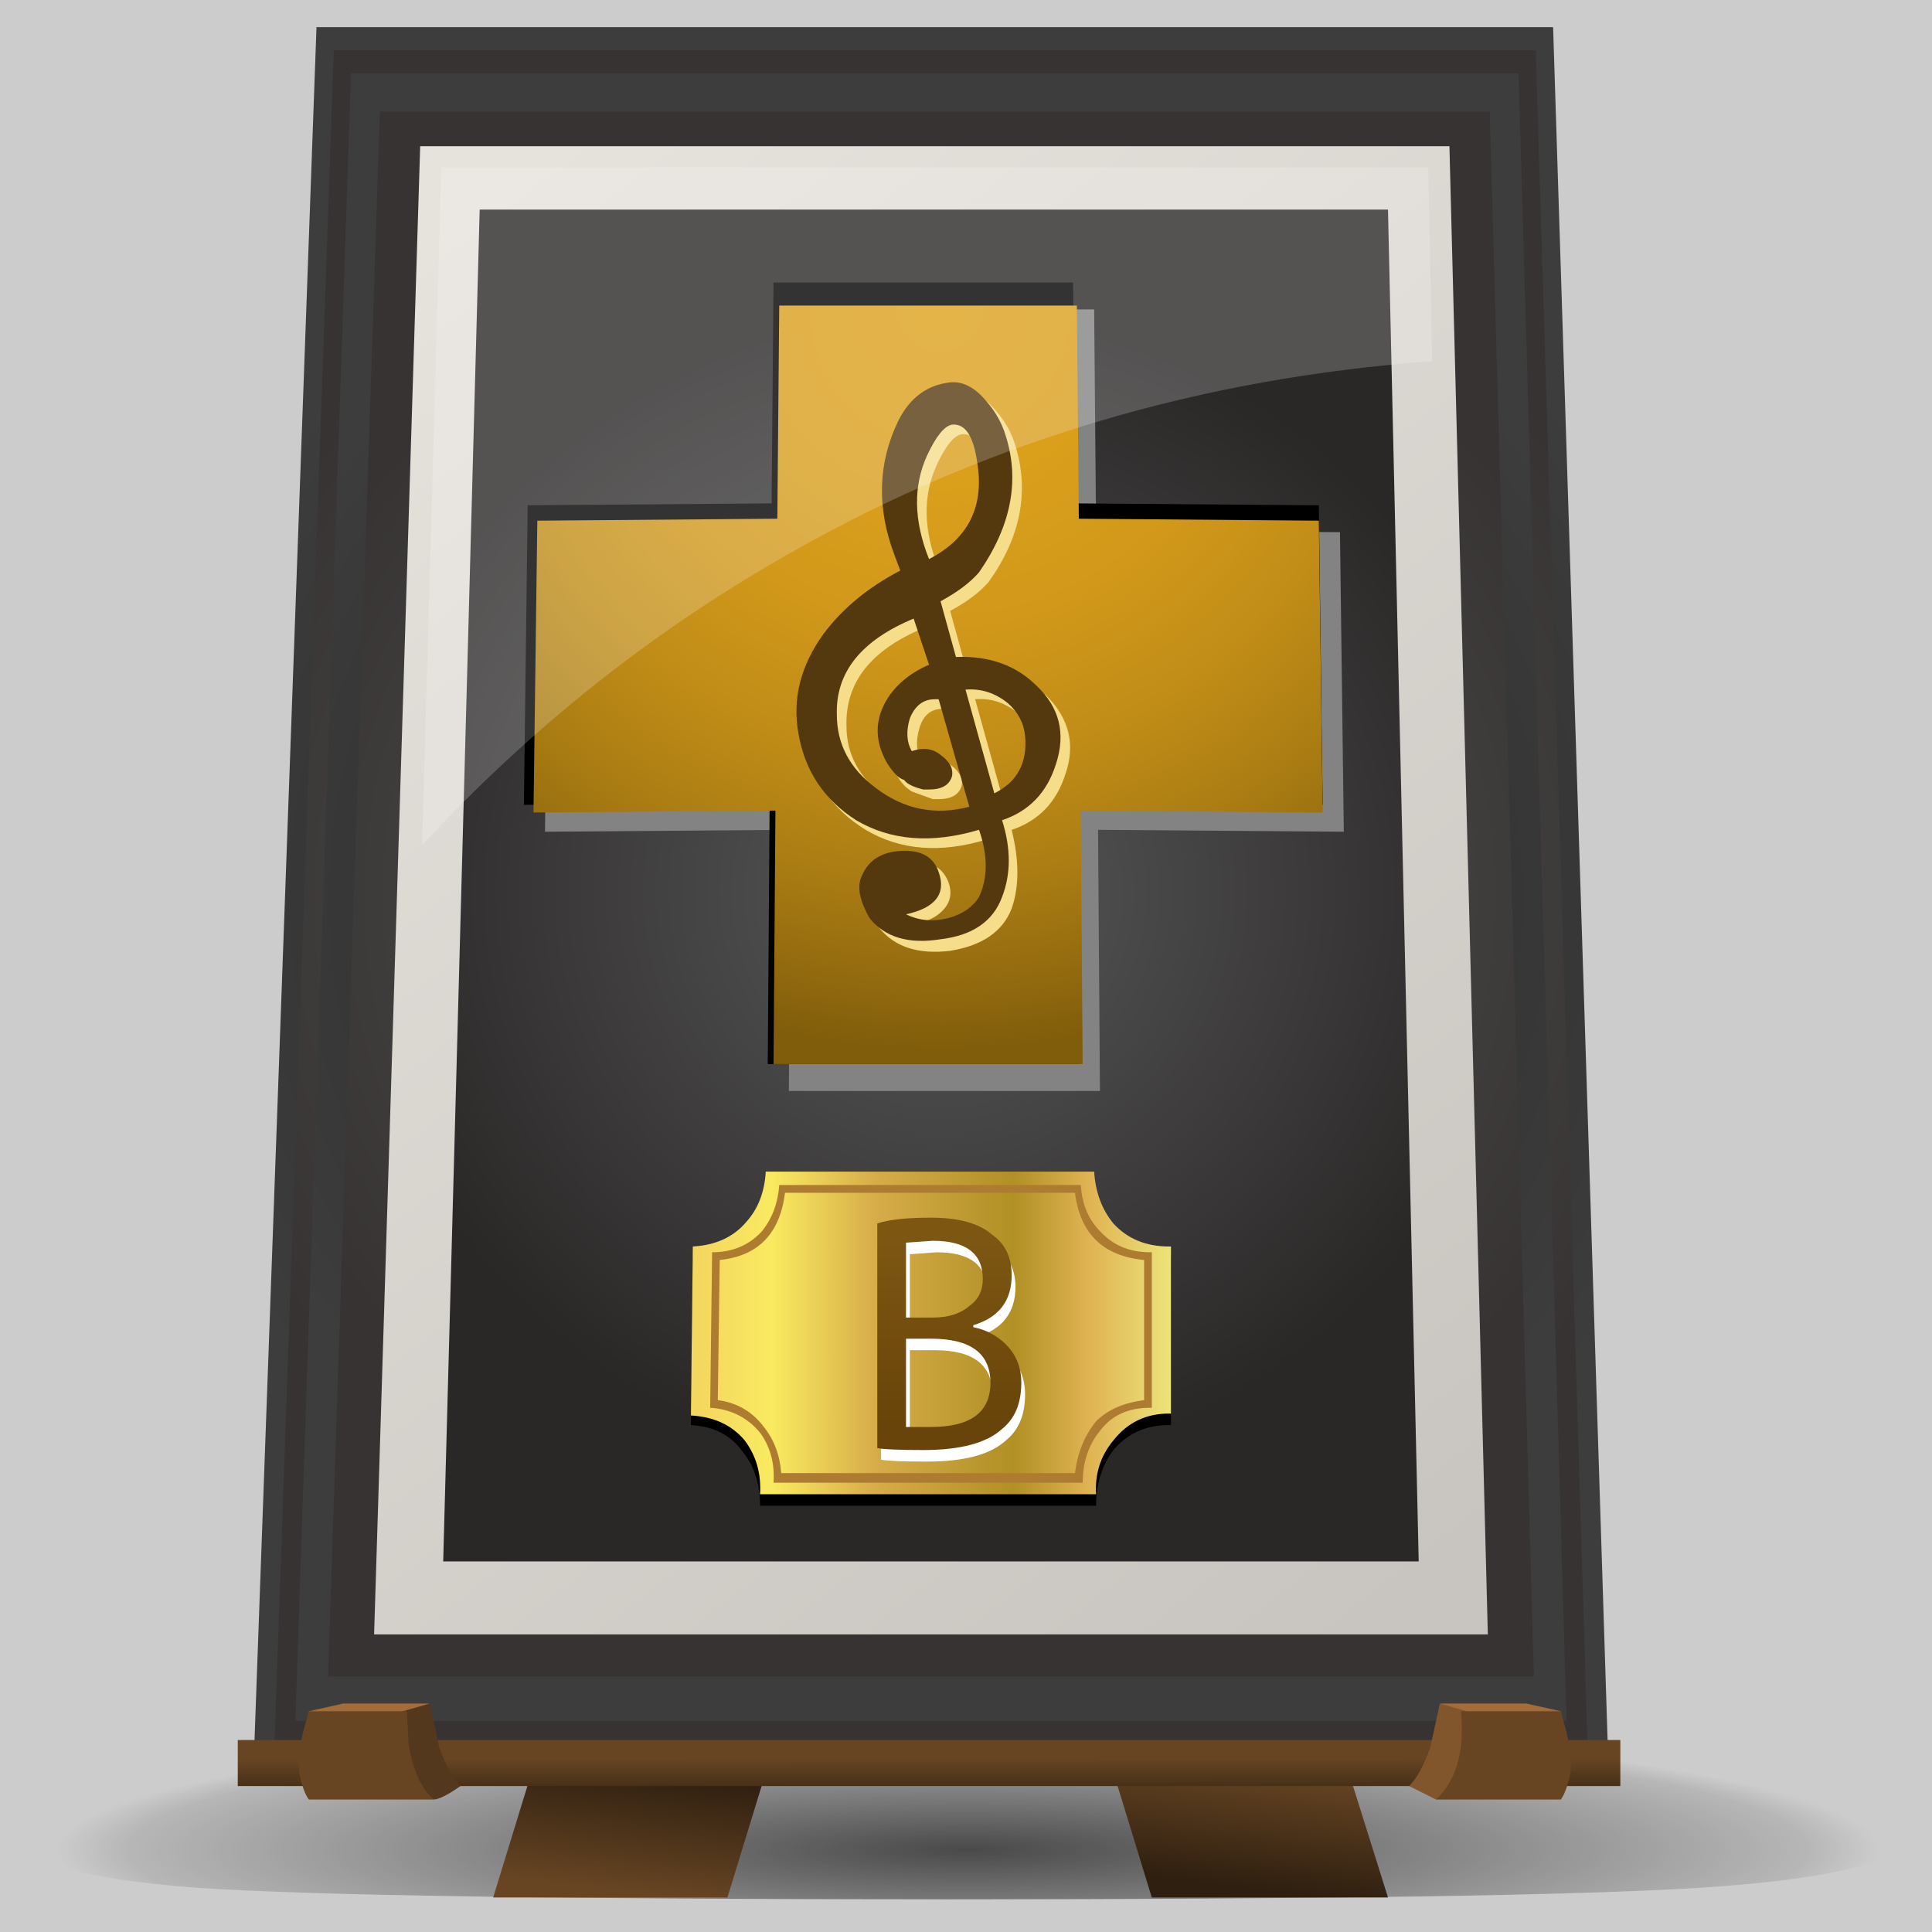 <?xml version="1.0" encoding="iso-8859-1"?>
<!-- Generator: Adobe Illustrator 15.1.0, SVG Export Plug-In . SVG Version: 6.00 Build 0)  -->
<!DOCTYPE svg PUBLIC "-//W3C//DTD SVG 1.1//EN" "http://www.w3.org/Graphics/SVG/1.1/DTD/svg11.dtd">
<svg version="1.1" xmlns="http://www.w3.org/2000/svg" xmlns:xlink="http://www.w3.org/1999/xlink" x="0px" y="0px" width="60px"
	 height="60px" viewBox="0 0 60 60" style="enable-background:new 0 0 60 60;" xml:space="preserve">
<rect x="0" y="0" width="60" height="60" fill="#808080" stroke="none"/>
<symbol  id="transparent_x5F_box_1_" viewBox="0 -50 50 50">
	<g id="Layer_1_2_">
		<polygon style="fill-rule:evenodd;clip-rule:evenodd;fill:#CCCCCC;" points="50,-50 0,-50 0,0 50,0 		"/>
	</g>
</symbol>
<g id="transparent_x5F_box">
	
		<use xlink:href="#transparent_x5F_box_1_"  width="50" height="50" y="-50" transform="matrix(1.2 0 0 -1.2 0 0)" style="overflow:visible;opacity:0;"/>
</g>
<g id="flash0.ai">
	<g>
		
			<radialGradient id="SVGID_1_" cx="800.55" cy="405.15" r="23.7" gradientTransform="matrix(1.193 0 0 -0.167 -924.999 125.111)" gradientUnits="userSpaceOnUse">
			<stop  offset="0" style="stop-color:#000000;stop-opacity:0.639"/>
			<stop  offset="0.922" style="stop-color:#000000;stop-opacity:0.106"/>
			<stop  offset="1" style="stop-color:#000000;stop-opacity:0"/>
		</radialGradient>
		<path style="fill-rule:evenodd;clip-rule:evenodd;fill:url(#SVGID_1_);" d="M59.266,56.899c0,0.875-2.166,1.451-6.5,1.729
			c-3.856,0.239-11.629,0.357-23.317,0.357c-11.967,0-19.739-0.118-23.317-0.357c-3.738-0.278-5.606-0.854-5.606-1.729
			s2.883-1.609,8.647-2.206c5.725-0.636,12.642-0.954,20.753-0.954c8.11,0,15.027,0.318,20.751,0.954
			C56.403,55.29,59.266,56.024,59.266,56.899z"/>
		
			<linearGradient id="SVGID_2_" gradientUnits="userSpaceOnUse" x1="307.99" y1="-833.861" x2="311.212" y2="-833.861" gradientTransform="matrix(-0.139 1.185 -1.185 -0.139 -925.002 -425.9)">
			<stop  offset="0" style="stop-color:#2E1F10"/>
			<stop  offset="1" style="stop-color:#674523"/>
		</linearGradient>
		<polygon style="fill-rule:evenodd;clip-rule:evenodd;fill:url(#SVGID_2_);" points="18.118,49.803 24.439,52.904 22.591,58.928 
			15.316,58.928 		"/>
		
			<linearGradient id="SVGID_3_" gradientUnits="userSpaceOnUse" x1="807.598" y1="406.137" x2="807.973" y2="402.937" gradientTransform="matrix(1.193 0 0 1.193 -924.999 -425.901)">
			<stop  offset="0" style="stop-color:#2E1F10"/>
			<stop  offset="1" style="stop-color:#674523"/>
		</linearGradient>
		<polygon style="fill-rule:evenodd;clip-rule:evenodd;fill:url(#SVGID_3_);" points="40.242,49.803 43.105,58.928 35.77,58.928 
			33.921,52.904 		"/>
		
			<radialGradient id="SVGID_4_" cx="799.799" cy="380.6" r="21.063" gradientTransform="matrix(1.193 0 0 -1.133 -924.999 459.074)" gradientUnits="userSpaceOnUse">
			<stop  offset="0" style="stop-color:#232121"/>
			<stop  offset="1" style="stop-color:#3D3D3D"/>
		</radialGradient>
		<polygon style="fill-rule:evenodd;clip-rule:evenodd;fill:url(#SVGID_4_);" points="48.233,0.843 49.963,55.23 7.861,55.23 
			9.829,0.843 		"/>
		
			<radialGradient id="SVGID_5_" cx="799.8" cy="380.525" r="20.427" gradientTransform="matrix(1.193 0 0 -1.133 -924.999 459.006)" gradientUnits="userSpaceOnUse">
			<stop  offset="0" style="stop-color:#595959"/>
			<stop  offset="0.992" style="stop-color:#373333"/>
		</radialGradient>
		<polygon style="fill-rule:evenodd;clip-rule:evenodd;fill:url(#SVGID_5_);" points="47.696,1.56 49.308,54.336 8.517,54.336 
			10.366,1.56 		"/>
		
			<radialGradient id="SVGID_6_" cx="799.799" cy="380.449" r="19.788" gradientTransform="matrix(1.193 0 0 -1.133 -924.999 458.969)" gradientUnits="userSpaceOnUse">
			<stop  offset="0" style="stop-color:#232121"/>
			<stop  offset="1" style="stop-color:#3D3D3D"/>
		</radialGradient>
		<polygon style="fill-rule:evenodd;clip-rule:evenodd;fill:url(#SVGID_6_);" points="47.159,2.274 48.65,53.441 9.173,53.441 
			10.902,2.274 		"/>
		
			<radialGradient id="SVGID_7_" cx="799.799" cy="380.375" r="18.803" gradientTransform="matrix(1.193 0 0 -1.133 -924.999 458.798)" gradientUnits="userSpaceOnUse">
			<stop  offset="0" style="stop-color:#595959"/>
			<stop  offset="0.992" style="stop-color:#373333"/>
		</radialGradient>
		<polygon style="fill-rule:evenodd;clip-rule:evenodd;fill:url(#SVGID_7_);" points="46.265,3.467 47.637,52.069 10.186,52.069 
			11.797,3.467 		"/>
		
			<linearGradient id="SVGID_8_" gradientUnits="userSpaceOnUse" x1="771.664" y1="-394.045" x2="815.36" y2="-394.045" gradientTransform="matrix(0.736 0.938 -0.938 0.736 -925 -425.9)">
			<stop  offset="0" style="stop-color:#E6E2DC"/>
			<stop  offset="1" style="stop-color:#C8C4BF"/>
		</linearGradient>
		<polygon style="fill-rule:evenodd;clip-rule:evenodd;fill:url(#SVGID_8_);" points="45.013,4.541 46.206,50.758 11.618,50.758 
			13.049,4.541 		"/>
		
			<radialGradient id="SVGID_9_" cx="799.799" cy="380.149" r="15.514" gradientTransform="matrix(1.193 0 0 -1.171 -924.999 472.861)" gradientUnits="userSpaceOnUse">
			<stop  offset="0" style="stop-color:#595959"/>
			<stop  offset="0.992" style="stop-color:#2A2727"/>
		</radialGradient>
		<polygon style="fill-rule:evenodd;clip-rule:evenodd;fill:url(#SVGID_9_);" points="43.105,6.508 44.059,48.491 13.764,48.491 
			14.897,6.508 		"/>
		<path style="fill-rule:evenodd;clip-rule:evenodd;" d="M23.068,45.093c-0.359-0.518-0.895-0.796-1.611-0.835l0.059-5.249
			c0.677-0.039,1.233-0.298,1.67-0.774c0.357-0.438,0.557-0.955,0.596-1.551H33.98c0.04,0.637,0.259,1.173,0.656,1.61
			c0.397,0.477,0.955,0.715,1.67,0.715h0.06v5.249h-0.06c-0.715,0-1.292,0.258-1.729,0.774c-0.357,0.478-0.537,1.054-0.537,1.729
			H23.604C23.604,46.086,23.426,45.529,23.068,45.093z"/>
		
			<linearGradient id="SVGID_10_" gradientUnits="userSpaceOnUse" x1="793.549" y1="391.799" x2="806.05" y2="391.799" gradientTransform="matrix(1.193 0 0 1.193 -924.999 -425.901)">
			<stop  offset="0" style="stop-color:#F4D75F"/>
			<stop  offset="0.153" style="stop-color:#F9EA60"/>
			<stop  offset="0.369" style="stop-color:#D6AC49"/>
			<stop  offset="0.655" style="stop-color:#B19025"/>
			<stop  offset="0.816" style="stop-color:#E1B454"/>
			<stop  offset="1" style="stop-color:#ECE97D"/>
		</linearGradient>
		<path style="fill-rule:evenodd;clip-rule:evenodd;fill:url(#SVGID_10_);" d="M23.127,44.733c-0.398-0.476-0.954-0.734-1.67-0.774
			l0.059-5.248c0.716-0.04,1.273-0.298,1.67-0.774c0.357-0.398,0.557-0.914,0.596-1.552H33.98c0.04,0.638,0.239,1.173,0.597,1.611
			c0.438,0.477,1.015,0.715,1.729,0.715h0.06v5.188h-0.06c-0.715,0-1.292,0.279-1.729,0.834C34.18,45.211,34,45.769,34.04,46.404
			H23.604C23.645,45.769,23.485,45.211,23.127,44.733z"/>
		<path style="fill-rule:evenodd;clip-rule:evenodd;fill:#AE7C30;" d="M22.352,39.129l-0.06,4.353
			c0.596,0.079,1.074,0.357,1.432,0.835c0.318,0.397,0.496,0.875,0.537,1.432h9.123c0.08-0.636,0.299-1.173,0.656-1.61
			c0.358-0.357,0.854-0.577,1.491-0.656v-4.353c-1.272-0.12-1.987-0.815-2.147-2.087H24.38
			C24.22,38.313,23.544,39.009,22.352,39.129z M23.665,38.234c0.318-0.398,0.496-0.874,0.536-1.432h9.363
			c0.04,0.597,0.239,1.073,0.597,1.432c0.396,0.437,0.914,0.656,1.55,0.656h0.06v4.83h-0.06c-0.676,0-1.192,0.238-1.55,0.715
			c-0.357,0.438-0.537,0.975-0.537,1.611h-9.601c0.04-0.597-0.1-1.114-0.418-1.551c-0.397-0.478-0.915-0.736-1.55-0.775l0.06-4.83
			C22.75,38.891,23.266,38.671,23.665,38.234z"/>
		
			<linearGradient id="SVGID_11_" gradientUnits="userSpaceOnUse" x1="-404.75" y1="800.059" x2="-403.45" y2="800.059" gradientTransform="matrix(9.174522e-004 -1.193 1.193 -0.001 -925 -425.901)">
			<stop  offset="0" style="stop-color:#2E1F10"/>
			<stop  offset="1" style="stop-color:#674523"/>
		</linearGradient>
		<rect x="7.384" y="54.038" style="fill-rule:evenodd;clip-rule:evenodd;fill:url(#SVGID_11_);" width="42.937" height="1.43"/>
		<path style="fill-rule:evenodd;clip-rule:evenodd;fill:#54381D;" d="M11.916,54.455c0.04,0-0.02-0.378-0.178-1.134l0.834-0.298
			l0.775-0.119l0.298,1.371c0.199,0.557,0.417,0.955,0.656,1.192c-0.397,0.278-0.676,0.418-0.835,0.418l-0.834-0.478L11.916,54.455z
			"/>
		<polygon style="fill-rule:evenodd;clip-rule:evenodd;fill:#A36C38;" points="10.962,54.216 9.59,53.144 10.664,52.904 
			13.347,52.904 12.512,53.144 		"/>
		<path style="fill-rule:evenodd;clip-rule:evenodd;fill:#674523;" d="M13.466,55.886H9.59c-0.119-0.159-0.218-0.438-0.298-0.835
			c-0.04-0.317,0-0.734,0.12-1.252l0.178-0.655h3.042l0.059,1.013C12.811,54.952,13.069,55.528,13.466,55.886z"/>
		<path style="fill-rule:evenodd;clip-rule:evenodd;fill:#82562D;" d="M46.146,54.455c0.039,0.039-0.22,0.357-0.776,0.953
			l-0.774,0.478l-0.835-0.418c0.239-0.237,0.458-0.636,0.656-1.192l0.298-1.371l0.775,0.119l0.774,0.298
			C46.306,53.321,46.265,53.699,46.146,54.455z"/>
		<polygon style="fill-rule:evenodd;clip-rule:evenodd;fill:#A36C38;" points="47.101,54.216 45.55,53.144 44.715,52.904 
			47.398,52.904 48.473,53.144 		"/>
		<path style="fill-rule:evenodd;clip-rule:evenodd;fill:#674523;" d="M44.596,55.886c0.636-0.596,0.895-1.51,0.774-2.742h3.103
			l0.178,0.655c0.12,0.518,0.159,0.935,0.12,1.252c-0.079,0.397-0.18,0.676-0.298,0.835H44.596z"/>
		<polygon style="fill-rule:evenodd;clip-rule:evenodd;fill:#848383;" points="33.98,9.61 34.04,16.468 41.614,16.527 41.733,25.83 
			34.101,25.771 34.16,33.881 24.499,33.881 24.559,25.771 16.925,25.83 17.044,16.527 24.619,16.468 24.678,9.61 		"/>
		<polygon style="fill-rule:evenodd;clip-rule:evenodd;" points="24.022,8.775 33.325,8.775 33.384,15.633 40.958,15.692 
			41.077,24.995 33.443,24.936 33.504,33.046 23.843,33.046 23.902,24.936 16.27,24.995 16.388,15.692 23.963,15.633 		"/>
		
			<radialGradient id="SVGID_12_" cx="365.029" cy="-800.241" r="19.275" gradientTransform="matrix(3.093873e-005 1.193 1.193 3.093873e-005 983.875 -425.851)" gradientUnits="userSpaceOnUse">
			<stop  offset="0" style="stop-color:#DDA11C"/>
			<stop  offset="0.235" style="stop-color:#DA9F1B"/>
			<stop  offset="0.427" style="stop-color:#D1981A"/>
			<stop  offset="0.604" style="stop-color:#C18D17"/>
			<stop  offset="0.769" style="stop-color:#AB7D13"/>
			<stop  offset="0.925" style="stop-color:#90680E"/>
			<stop  offset="1" style="stop-color:#805D0B"/>
		</radialGradient>
		<polygon style="fill-rule:evenodd;clip-rule:evenodd;fill:url(#SVGID_12_);" points="24.2,9.49 33.443,9.49 33.504,16.109 
			40.958,16.17 41.077,25.234 33.563,25.174 33.623,33.046 24.022,33.046 24.082,25.174 16.568,25.234 16.687,16.17 24.141,16.109 
					"/>
		<path style="fill-rule:evenodd;clip-rule:evenodd;fill:#F5DD8A;" d="M31.595,22.133c-0.396-0.318-0.835-0.458-1.312-0.418
			l0.895,3.22c0.716-0.397,1.033-0.993,0.954-1.789C32.093,22.75,31.913,22.412,31.595,22.133z M29.449,22.013h-0.18
			c-0.357,0-0.596,0.199-0.715,0.597c-0.119,0.398-0.099,0.756,0.059,1.074c0.398-0.12,0.697-0.1,0.895,0.06
			c0.278,0.199,0.398,0.417,0.358,0.656c-0.08,0.278-0.318,0.418-0.715,0.418h-0.179l-0.656-0.239
			c-0.198-0.12-0.358-0.298-0.477-0.537c-0.359-0.636-0.378-1.272-0.061-1.908c0.239-0.517,0.677-0.914,1.313-1.193l-0.418-1.431
			c-1.629,0.675-2.425,1.689-2.385,3.041c0,0.875,0.398,1.61,1.192,2.206c0.875,0.637,1.85,0.835,2.922,0.596L29.449,22.013z
			 M28.196,13.366c0.437-0.754,0.974-1.153,1.61-1.192c0.398-0.04,0.776,0.159,1.133,0.596c0.278,0.318,0.478,0.676,0.597,1.074
			c0.437,1.432,0.159,2.842-0.836,4.234c-0.278,0.318-0.675,0.616-1.192,0.895l0.478,1.729c0.914-0.04,1.75,0.259,2.504,0.895
			c0.717,0.715,0.915,1.531,0.597,2.445c-0.278,0.875-0.835,1.451-1.669,1.73c0.237,0.954,0.237,1.769,0,2.444
			c-0.278,0.715-0.914,1.153-1.909,1.312c-0.993,0.12-1.729-0.119-2.206-0.715c-0.357-0.478-0.438-0.915-0.239-1.312
			c0.199-0.438,0.597-0.677,1.193-0.716c0.596-0.079,0.994,0.12,1.193,0.596c0.119,0.318,0.079,0.596-0.119,0.835
			c-0.199,0.239-0.497,0.397-0.895,0.478c0.397,0.198,0.834,0.238,1.312,0.119c0.437-0.079,0.735-0.278,0.895-0.597
			c0.317-0.636,0.317-1.352,0-2.146c-1.432,0.437-2.684,0.338-3.758-0.298c-1.033-0.636-1.649-1.531-1.849-2.684
			c-0.158-1.074,0.12-2.107,0.835-3.102c0.596-0.794,1.392-1.45,2.385-1.967l-0.179-0.478C27.521,16.07,27.561,14.679,28.196,13.366
			z M29.866,13.486c-0.238,0.04-0.497,0.357-0.775,0.954c-0.438,0.954-0.418,2.028,0.06,3.22c1.232-0.637,1.729-1.65,1.491-3.042
			C30.522,13.824,30.264,13.446,29.866,13.486z"/>
		<path style="fill-rule:evenodd;clip-rule:evenodd;fill:#55390E;" d="M31.297,21.835c-0.397-0.318-0.835-0.458-1.312-0.418
			l0.895,3.221c0.715-0.358,1.033-0.954,0.954-1.789C31.794,22.451,31.615,22.113,31.297,21.835z M29.21,23.445
			c0.278,0.199,0.398,0.417,0.357,0.656c-0.079,0.278-0.318,0.418-0.715,0.418h-0.179c-0.318-0.08-0.516-0.179-0.596-0.298
			c-0.159-0.041-0.338-0.219-0.536-0.537c-0.358-0.636-0.378-1.252-0.061-1.849c0.278-0.517,0.736-0.914,1.372-1.192l-0.478-1.432
			c-1.629,0.676-2.425,1.669-2.385,2.982c0,0.914,0.398,1.669,1.193,2.265c0.875,0.677,1.85,0.875,2.922,0.597l-0.954-3.339h-0.119
			c-0.359,0-0.616,0.199-0.776,0.596c-0.119,0.398-0.099,0.736,0.06,1.015C28.673,23.206,28.971,23.246,29.21,23.445z
			 M27.898,13.068c0.357-0.715,0.895-1.114,1.609-1.193c0.398-0.04,0.775,0.16,1.134,0.596c0.278,0.318,0.478,0.676,0.596,1.074
			c0.438,1.391,0.16,2.802-0.835,4.233c-0.278,0.318-0.675,0.616-1.192,0.895l0.478,1.73c1.033-0.04,1.868,0.258,2.504,0.895
			c0.717,0.675,0.914,1.491,0.597,2.445c-0.278,0.875-0.835,1.451-1.669,1.729c0.278,0.875,0.278,1.669,0,2.385
			c-0.278,0.755-0.915,1.193-1.909,1.312c-0.994,0.16-1.73-0.06-2.206-0.656c-0.318-0.557-0.398-0.994-0.239-1.312
			c0.199-0.478,0.596-0.736,1.192-0.775c0.636-0.04,1.033,0.179,1.193,0.655c0.239,0.676-0.099,1.114-1.013,1.313
			c0.397,0.198,0.834,0.237,1.312,0.119c0.437-0.119,0.755-0.338,0.954-0.656c0.278-0.596,0.278-1.293,0-2.087
			c-1.471,0.437-2.743,0.337-3.817-0.298c-0.993-0.636-1.59-1.53-1.789-2.684c-0.198-1.074,0.061-2.107,0.776-3.102
			c0.596-0.794,1.392-1.45,2.385-1.967l-0.179-0.478C27.223,15.771,27.262,14.381,27.898,13.068z M29.567,13.188
			c-0.238,0.04-0.496,0.358-0.774,0.954c-0.438,0.954-0.418,2.028,0.059,3.221c1.233-0.637,1.73-1.651,1.491-3.042
			C30.225,13.526,29.966,13.147,29.567,13.188z"/>
		<path style="fill-rule:evenodd;clip-rule:evenodd;fill:#FFFFFF;" d="M28.256,44.675h0.776c1.193,0,1.789-0.457,1.789-1.371
			s-0.596-1.372-1.789-1.372h-0.776V44.675z M28.256,41.275h0.835c0.477,0,0.855-0.12,1.134-0.357
			c0.278-0.199,0.417-0.478,0.417-0.835c0-0.796-0.518-1.192-1.551-1.192l-0.835,0.06V41.275z M27.361,38.354
			c0.357-0.119,0.915-0.18,1.67-0.18c0.875,0,1.51,0.18,1.908,0.537c0.397,0.318,0.597,0.736,0.597,1.252
			c0,0.796-0.397,1.313-1.193,1.552v0.06c0.397,0.079,0.735,0.258,1.014,0.537c0.318,0.317,0.478,0.715,0.478,1.192
			c0,0.636-0.199,1.112-0.597,1.43c-0.478,0.438-1.292,0.657-2.444,0.657c-0.756,0-1.232-0.02-1.432-0.061V38.354z"/>
		
			<linearGradient id="SVGID_13_" gradientUnits="userSpaceOnUse" x1="388.438" y1="-800.197" x2="393.462" y2="-800.197" gradientTransform="matrix(2.373509e-004 1.193 -1.193 -0.001 -924.999 -425.9)">
			<stop  offset="0" style="stop-color:#7D5712"/>
			<stop  offset="0.992" style="stop-color:#69440A"/>
		</linearGradient>
		<path style="fill-rule:evenodd;clip-rule:evenodd;fill:url(#SVGID_13_);" d="M28.137,38.592v2.326h0.834
			c0.478,0,0.855-0.12,1.133-0.358c0.278-0.198,0.418-0.477,0.418-0.834c0-0.796-0.518-1.192-1.551-1.192L28.137,38.592z
			 M28.912,37.816c0.875,0,1.51,0.18,1.909,0.537c0.397,0.278,0.597,0.695,0.597,1.252c0,0.796-0.398,1.313-1.192,1.55v0.062
			c0.396,0.079,0.734,0.257,1.013,0.535c0.318,0.318,0.478,0.717,0.478,1.192c0,0.638-0.199,1.114-0.596,1.432
			c-0.478,0.438-1.293,0.656-2.446,0.656c-0.755,0-1.232-0.021-1.43-0.06v-6.977C27.6,37.876,28.157,37.816,28.912,37.816z
			 M28.137,41.574v2.742h0.774c1.232,0,1.848-0.457,1.848-1.372c0-0.914-0.616-1.37-1.848-1.37H28.137z"/>
		
			<radialGradient id="SVGID_14_" cx="799.699" cy="370.25" r="11.207" gradientTransform="matrix(1.193 0 0 -1.193 -924.999 457.285)" gradientUnits="userSpaceOnUse">
			<stop  offset="0.074" style="stop-color:#FFFFFF;stop-opacity:0.2"/>
			<stop  offset="0.282" style="stop-color:#FFFFFF;stop-opacity:0.2"/>
		</radialGradient>
		<path style="fill-rule:evenodd;clip-rule:evenodd;fill:url(#SVGID_14_);" d="M24.737,17.064
			c-4.333,2.425-8.209,5.486-11.629,9.183l0.597-21.05h30.652l0.118,6.023C37.32,11.737,30.74,13.685,24.737,17.064z"/>
	</g>
</g>
</svg>
